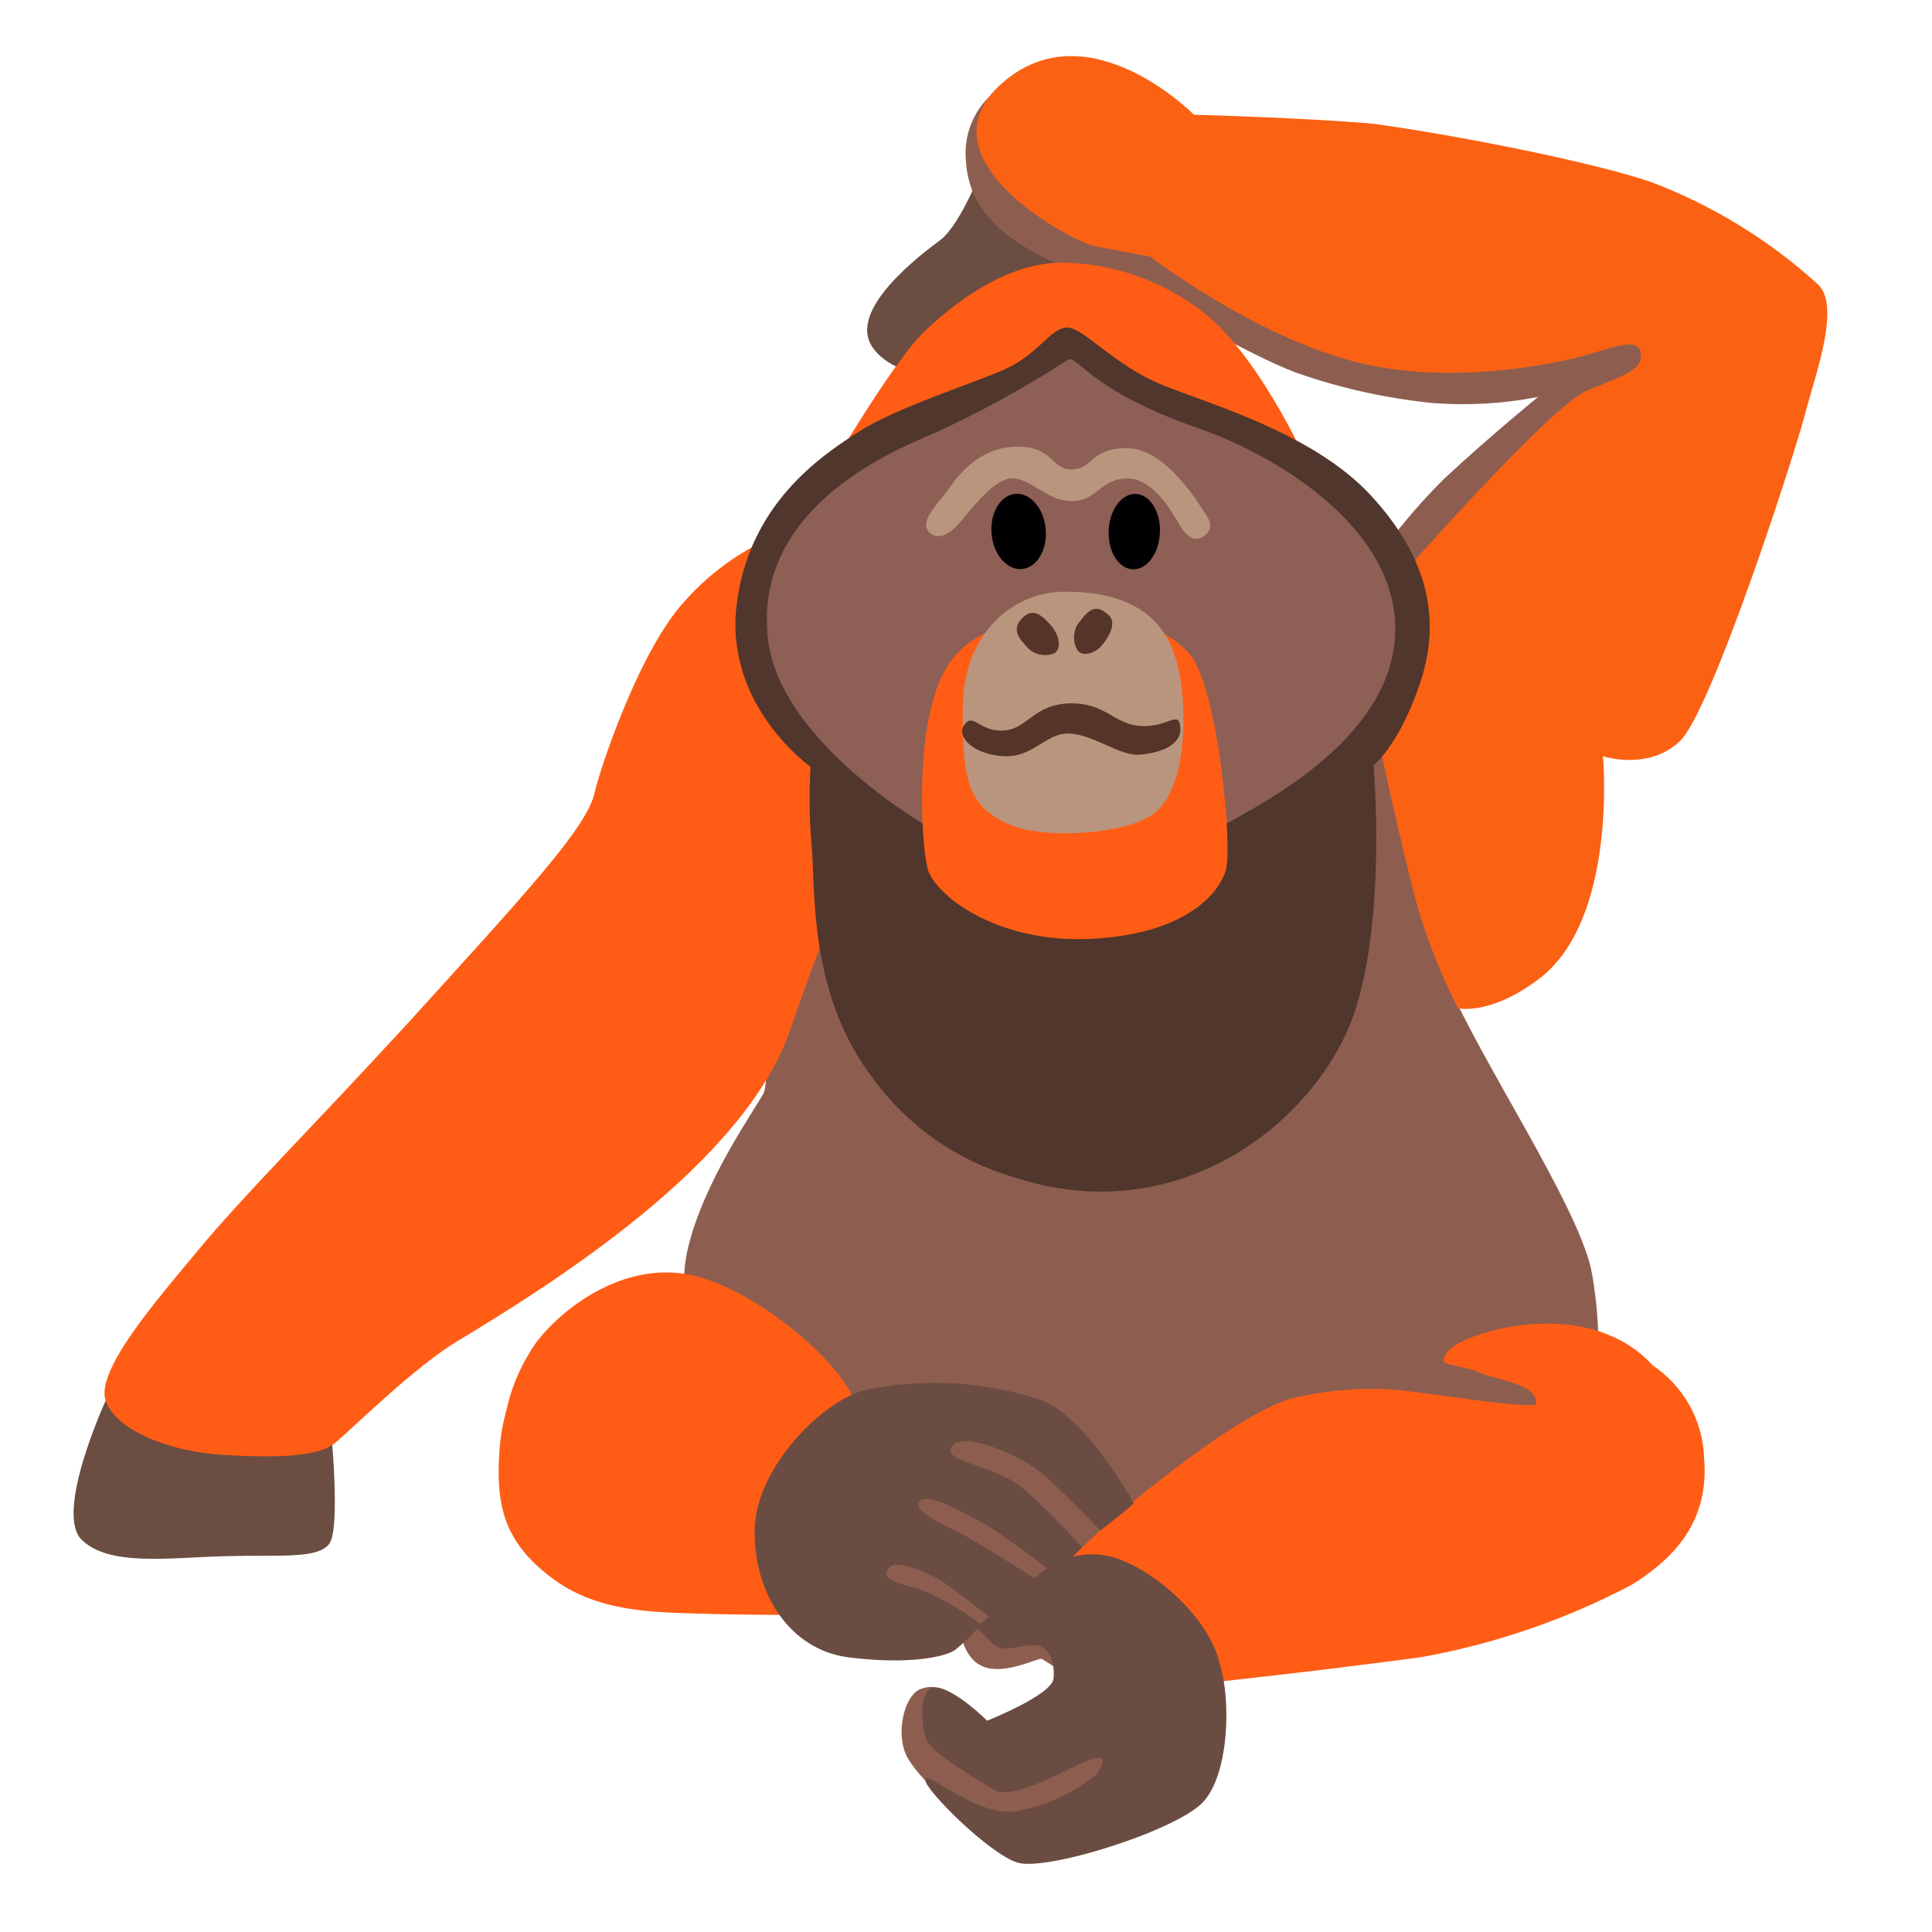 <?xml version="1.0" encoding="UTF-8" standalone="no"?>
<!-- Generator: Adobe Illustrator 24.1.2, SVG Export Plug-In . SVG Version: 6.00 Build 0)  -->

<svg
   version="1.1"
   id="Layer_1"
   x="0"
   y="0"
   viewBox="0 0 128 128"
   style="enable-background:new 0 0 128 128;"
   xml:space="preserve"
   sodipodi:docname="emoji_u1f9a7.svg"
   inkscape:version="1.2.2 (732a01da63, 2022-12-09)"
   xmlns:inkscape="http://www.inkscape.org/namespaces/inkscape"
   xmlns:sodipodi="http://sodipodi.sourceforge.net/DTD/sodipodi-0.dtd"
   xmlns="http://www.w3.org/2000/svg"
   xmlns:svg="http://www.w3.org/2000/svg"><defs
   id="defs24138" /><sodipodi:namedview
   id="namedview24136"
   pagecolor="#ffffff"
   bordercolor="#000000"
   borderopacity="0.25"
   inkscape:showpageshadow="2"
   inkscape:pageopacity="0.0"
   inkscape:pagecheckerboard="0"
   inkscape:deskcolor="#d1d1d1"
   showgrid="false"
   inkscape:zoom="2.1210938"
   inkscape:cx="45.259668"
   inkscape:cy="61.289133"
   inkscape:window-width="1366"
   inkscape:window-height="697"
   inkscape:window-x="-8"
   inkscape:window-y="-8"
   inkscape:window-maximized="1"
   inkscape:current-layer="Layer_1" />
<path
   style="fill:#6B4D42;"
   d="M19.8,92.7L7,92.8c0,0-3.4,7.4-1.6,9.2s5.8,1.2,9.5,1.1s6.1,0.2,6.9-0.8s0.1-7.9,0.1-7.9L19.8,92.7z"
   id="path24059" />
<path
   style="fill:#6B4D42;"
   d="M64.8,11.8c0,0-1.3,3.2-2.5,4.1s-6.2,4.6-4.5,7.1s6.9,2.1,6.9,2.1l11.4-9.5L64.8,11.8z"
   id="path24061" />
<path
   style="fill:#8d5e50;fill-opacity:1"
   d="M66.6,5.6c-1.8,1.04-2.82,3.04-2.6,5.1c0.2,3.6,3.2,5.9,8.4,7.7s10,5,13.5,6.3  c2.91,1.02,5.93,1.69,9,2c2.34,0.18,4.7,0.05,7-0.4c0,0-3.2,2.6-6.2,5.4c-2.05,2.02-3.86,4.27-5.4,6.7l-0.8,4.7  c0,0,12.2-0.6,12.3-1.1s11-21.5,11-21.5L66.6,5.6z"
   id="path24063" />
<path
   style="fill:#8D5E50;"
   d="M47,91.2c-0.1-0.3-2.5-4.1-1.4-8.6s4.5-9.2,5-10.2s0.3-14.2,0.3-14.2l40.7-8.9c0,0,1.9,10.3,4.3,15.8  s8.4,14.4,9.5,18.9c0.63,3.23,0.66,6.55,0.1,9.8l-18.2,8.7L77,117.2l-11.3,4.5c0,0-4.4-3.1-5.6-5.3c-0.8-1.5-0.2-4.1,0.9-4.5  s1.6,0.1,2.8,1.2c1.5,1.4,3.8,3.8,4.1,3.5s3.5-4.9,3.5-4.9c-0.72-0.69-1.53-1.3-2.4-1.8c-0.4,0-2.5,1.1-3.9,0.5s-1.5-2.6-1.5-2.6  l-11.1-1.1L47,91.2z"
   id="path24065" />
<path
   style="fill:#FF5D15;"
   d="M86.8,31.1c0,0-3-6.9-6.7-10.1c-2.78-2.32-6.28-3.59-9.9-3.6c-3.9,0.1-7.3,3-9,4.6  C59,24.2,55,31.1,55,31.1H86.8z"
   id="path24067" />
<linearGradient
   id="SVGID_1_"
   gradientUnits="userSpaceOnUse"
   x1="17.218"
   y1="-2275.991"
   x2="56.258"
   y2="-2213.51"
   gradientTransform="matrix(1 0 0 -1 0 -2176)">
	<stop
   offset="0"
   style="stop-color:#D47755"
   id="stop24069" />
	<stop
   offset="0.44"
   style="stop-color:#E66D37"
   id="stop24071" />
	<stop
   offset="0.89"
   style="stop-color:#FB6113"
   id="stop24073" />
</linearGradient>
<path
   style="fill:#ff5d15;fill-opacity:1"
   d="M52.4,35.1c-2.74,0.96-5.19,2.62-7.1,4.8c-3,3.3-5.6,11.2-5.9,12.6C38.9,54.8,35,59,27.1,67.7  c-6.6,7.2-10.9,11.4-14.2,15.4C10.5,86,6.3,90.8,7,92.8s4.3,3.4,7.9,3.6s6.2,0.1,7.3-0.8s5.3-5.1,8.2-6.8c6.1-3.7,19-11.7,22-20.7  c2.9-8.5,6.6-16.8,6.6-16.8L52.4,35.1z"
   id="path24076" />
<path
   style="fill:#FB6113;"
   d="M79.1,7.6c0,0-7-7.1-12.7-2.1S71,16,72.5,16.3s3.7,0.7,3.7,0.7s6.9,5.3,13.7,7  c6,1.5,12.7,0.2,14.9-0.4s3.7-1.3,3.9-0.2s-1.2,1.5-3.6,2.5S92.6,38.4,92.6,38.4L91.1,48c0,0,1.3,6.1,2.4,10.5  c0.71,2.88,1.75,5.66,3.1,8.3c0,0,2.1,0.5,5.3-1.9c5.3-3.9,4.3-14.8,4.3-14.8s3,1,5.1-1s7.6-19,8.3-21.7s2.4-7.2,0.8-8.6  c-3.19-2.89-6.88-5.16-10.9-6.7C105.8,10.8,96.8,9,91,8.2C86.5,7.8,79.1,7.6,79.1,7.6z"
   id="path24078" />
<radialGradient
   id="SVGID_2_"
   cx="-1961.549"
   cy="-483.743"
   r="24.43"
   gradientTransform="matrix(0.17 -0.99 2.42 0.41 1601.07 -1740.2)"
   gradientUnits="userSpaceOnUse">
	<stop
   offset="0.61"
   style="stop-color:#FB6113;stop-opacity:0"
   id="stop24080" />
	<stop
   offset="1"
   style="stop-color:#D47755"
   id="stop24082" />
</radialGradient>

<radialGradient
   id="SVGID_3_"
   cx="-1999.859"
   cy="-466.743"
   r="24.43"
   gradientTransform="matrix(0.17 -0.99 2.42 0.41 1527.99 -1767.91)"
   gradientUnits="userSpaceOnUse">
	<stop
   offset="0.61"
   style="stop-color:#FB6113;stop-opacity:0"
   id="stop24087" />
	<stop
   offset="1"
   style="stop-color:#D47755"
   id="stop24089" />
</radialGradient>

<linearGradient
   id="SVGID_4_"
   gradientUnits="userSpaceOnUse"
   x1="95.86"
   y1="518.711"
   x2="110.93"
   y2="525.971"
   gradientTransform="matrix(1 0 0 1 0 -482)">
	<stop
   offset="0.01"
   style="stop-color:#FB6113;stop-opacity:0"
   id="stop24094" />
	<stop
   offset="0.83"
   style="stop-color:#D47755"
   id="stop24096" />
</linearGradient>

<path
   style="fill:#50362D;"
   d="M53.7,50.8c0,0-5.7-4-4.9-10.7s5.6-9.9,8.1-11.5s7.3-3.1,9.6-4.1s3.1-2.8,4.2-2.8s3.1,2.5,6.3,3.8  s10,3.2,13.8,7.3s4.7,8.2,3.3,12.4S91,50.7,91,50.7s0.9,10-1.3,16.5C87.2,74.3,78.1,81.6,67.2,78c-3.78-1.09-7.09-3.41-9.4-6.6  c-4.1-5.4-3.8-12-4-15.1C53.62,54.47,53.59,52.63,53.7,50.8z"
   id="path24101" />
<path
   style="fill:#8D5F55;"
   d="M70.8,23.8c-2.84,1.85-5.82,3.49-8.9,4.9c-3.4,1.4-12.1,5.3-11,13.8c1,7.3,12.2,13.7,15,14.4  c2.8,0.7,13.3-1,14.8-2s11-5.2,11.7-12.4s-7.7-12.4-13.5-14.3C72.3,25.8,71.5,23.7,70.8,23.8z"
   id="path24103" />
<path
   style="fill:#BA957E;"
   d="M61.6,35.3c0.7,0.6,1.5-0.1,2.1-0.8s2-2.6,3.2-2.8c1.4-0.1,2.4,1.5,4.1,1.5s1.9-1.5,3.7-1.5  s3.1,2.5,3.4,3s0.9,1.4,1.7,0.8s0.1-1.4-0.1-1.7s-2.4-4-4.9-4.1s-2.4,1.4-3.8,1.4s-1.2-1.6-3.8-1.5s-4,2.3-4.5,3  S60.8,34.6,61.6,35.3z"
   id="path24105" />
<ellipse
   transform="matrix(0.042 -0.999 0.999 0.042 36.819 108.816)"
   style="fill:#010103;"
   cx="75.15"
   cy="35.21"
   rx="2.5"
   ry="1.7"
   id="ellipse24107" />
<ellipse
   transform="matrix(0.996 -0.088 0.088 0.996 -2.841 6.091)"
   style="fill:#010103;"
   cx="67.5"
   cy="35.2"
   rx="1.8"
   ry="2.5"
   id="ellipse24109" />
<path
   style="fill:#ff5d15;fill-opacity:1"
   d="M70.9,41c-1.6,0-6.6-0.2-8.5,3.8s-1.3,11.8-0.9,12.9c0.7,1.8,4.7,4.8,10.8,4.5s8.4-2.9,8.9-4.5  c0.5-1.4-0.5-12.5-2.5-14.5C75.7,40.1,70.9,41,70.9,41z"
   id="path24111" />
<path
   style="fill:#BA957E;"
   d="M70.6,39.2c-3.9,0-6.7,3.2-6.8,7.3c-0.1,5.3,0.4,6.8,2.8,8c2,1.1,7.6,0.9,9.7-0.5s2.3-5.7,2-8.3  S77.1,39.2,70.6,39.2z"
   id="path24113" />
<path
   style="fill:#543527;"
   d="M71,46.6c2.3,0,2.8,1.4,4.6,1.5s2.5-1.1,2.6,0.1s-1.4,1.7-2.7,1.8s-3-1.3-4.6-1.4s-2.4,1.6-4.4,1.5  s-3.2-1.3-2.6-2.1c0.6-0.8,1,0.5,2.6,0.4S68.5,46.6,71,46.6z"
   id="path24115" />
<path
   style="fill:#543527;"
   d="M67.9,42.7c0.42,0.61,1.2,0.86,1.9,0.6c0.5-0.2,0.5-1.1-0.2-1.9s-1.2-1-1.7-0.6S67,41.8,67.9,42.7z"
   id="path24117" />
<path
   style="fill:#543527;"
   d="M71.6,41.1c-0.51,0.55-0.59,1.36-0.2,2c0.3,0.4,1.2,0.3,1.8-0.6c0.5-0.7,0.7-1.4,0.2-1.8  S72.4,40,71.6,41.1z"
   id="path24119" />
<path
   style="fill:#ff5d15;fill-opacity:1"
   d="M56.7,93.1c-0.7-2.7-6.9-8-11.3-8.7c-5.1-0.8-9.4,3.5-10.3,5.2c-0.89,1.43-1.47,3.03-1.7,4.7  c-0.2,2,8.5,4.1,8.5,4.1L56.7,93.1z"
   id="path24121" />



<path
   id="path24123"
   style="fill:#ff5d15;fill-opacity:1"
   d="M 102.488 87.695 C 99.236 87.688 95.215 89.041 95.699 90.301 C 96.35 90.472 97.088 90.648 97.801 90.814 C 97.814 90.85 97.846 90.88 97.9 90.9 C 99.236 91.473 102.018 91.683 101.752 93.09 C 99.804 93.163 96.166 92.485 92.699 92.1 C 90.249 91.89 87.78 92.099 85.4 92.699 C 82.7 93.599 79.001 96.4 76.801 98.1 C 74.581 99.83 72.48 101.699 70.5 103.699 L 74.092 104.77 L 76.5 108.301 C 76.5 108.301 74.6 112.1 80.9 111.4 C 87.2 110.7 89.5 110.401 94.1 109.801 C 98.99 108.931 103.71 107.31 108.1 105 C 110.5 103.5 113.3 101.1 112.9 96.6 C 112.821 94.038 111.483 91.783 109.473 90.445 C 108.73 89.581 106.664 87.776 102.801 87.699 C 102.698 87.696 102.593 87.696 102.488 87.695 z " /><path
   style="fill:#ff5d15;fill-opacity:1"
   d="M33.1,96c-0.3,3.9,0.4,6.2,3.4,8.5s6.7,2.3,9.6,2.4s7.4,0.1,7.4,0.1s2.4-13.3,2.3-13.5  s-7.6-6.3-11.4-6.6S33.7,88,33.1,96z"
   id="path24129" />
<path
   style="fill:#6B4C42;"
   d="M50,101.3c-0.1,4.2,2.3,8,6.2,8.5s6.4,0,7.1-0.5c0.62-0.51,1.19-1.08,1.7-1.7  c-0.99-0.71-2.02-1.34-3.1-1.9c-1.6-0.8-3.6-0.8-3.1-1.7s2.8,0.3,3.5,0.7s3.2,2.4,3.2,2.4l0.7,0.4l2.4-2.9c0,0-3-1.9-4.2-2.6  s-4-1.8-3.5-2.5s2.9,0.7,4.2,1.4s4.8,3.4,4.8,3.4l1.8-1.8c0,0-2-2.2-3.8-3.8S62.7,96.9,63,96c0.5-1.5,4.8,0.6,5.9,1.5s4,3.9,4,3.9  s2.2-1.7,2.2-1.8s-3.1-5.6-6-6.8c-3.8-1.29-7.88-1.53-11.8-0.7C54.5,92.8,50.1,97.2,50,101.3z"
   id="path24131" />
<path
   style="fill:#6B4C42;"
   d="M79.7,119.4c-1.8,1.9-10.4,4.6-12.3,4s-6.2-4.9-6.1-5.5s3.5,2.5,6,2.1c1.94-0.35,3.76-1.17,5.3-2.4  c0.3-0.4,1.2-1.8-0.9-0.8s-4.8,2.4-5.8,1.8s-4.1-2.4-4.5-3.3s-0.6-3.7,0.7-3.5s3.3,2.2,3.3,2.2s4.3-1.7,4.4-2.8s-0.3-2.2-1.3-2.2  s-2,0.5-2.6,0c-0.43-0.37-0.83-0.77-1.2-1.2l4.4-3.7c1.5-1.19,3.54-1.46,5.3-0.7c2.7,1.1,5.8,4.1,6.4,6.8  C81.6,112.7,81.4,117.6,79.7,119.4z"
   id="path24133" />
</svg>
